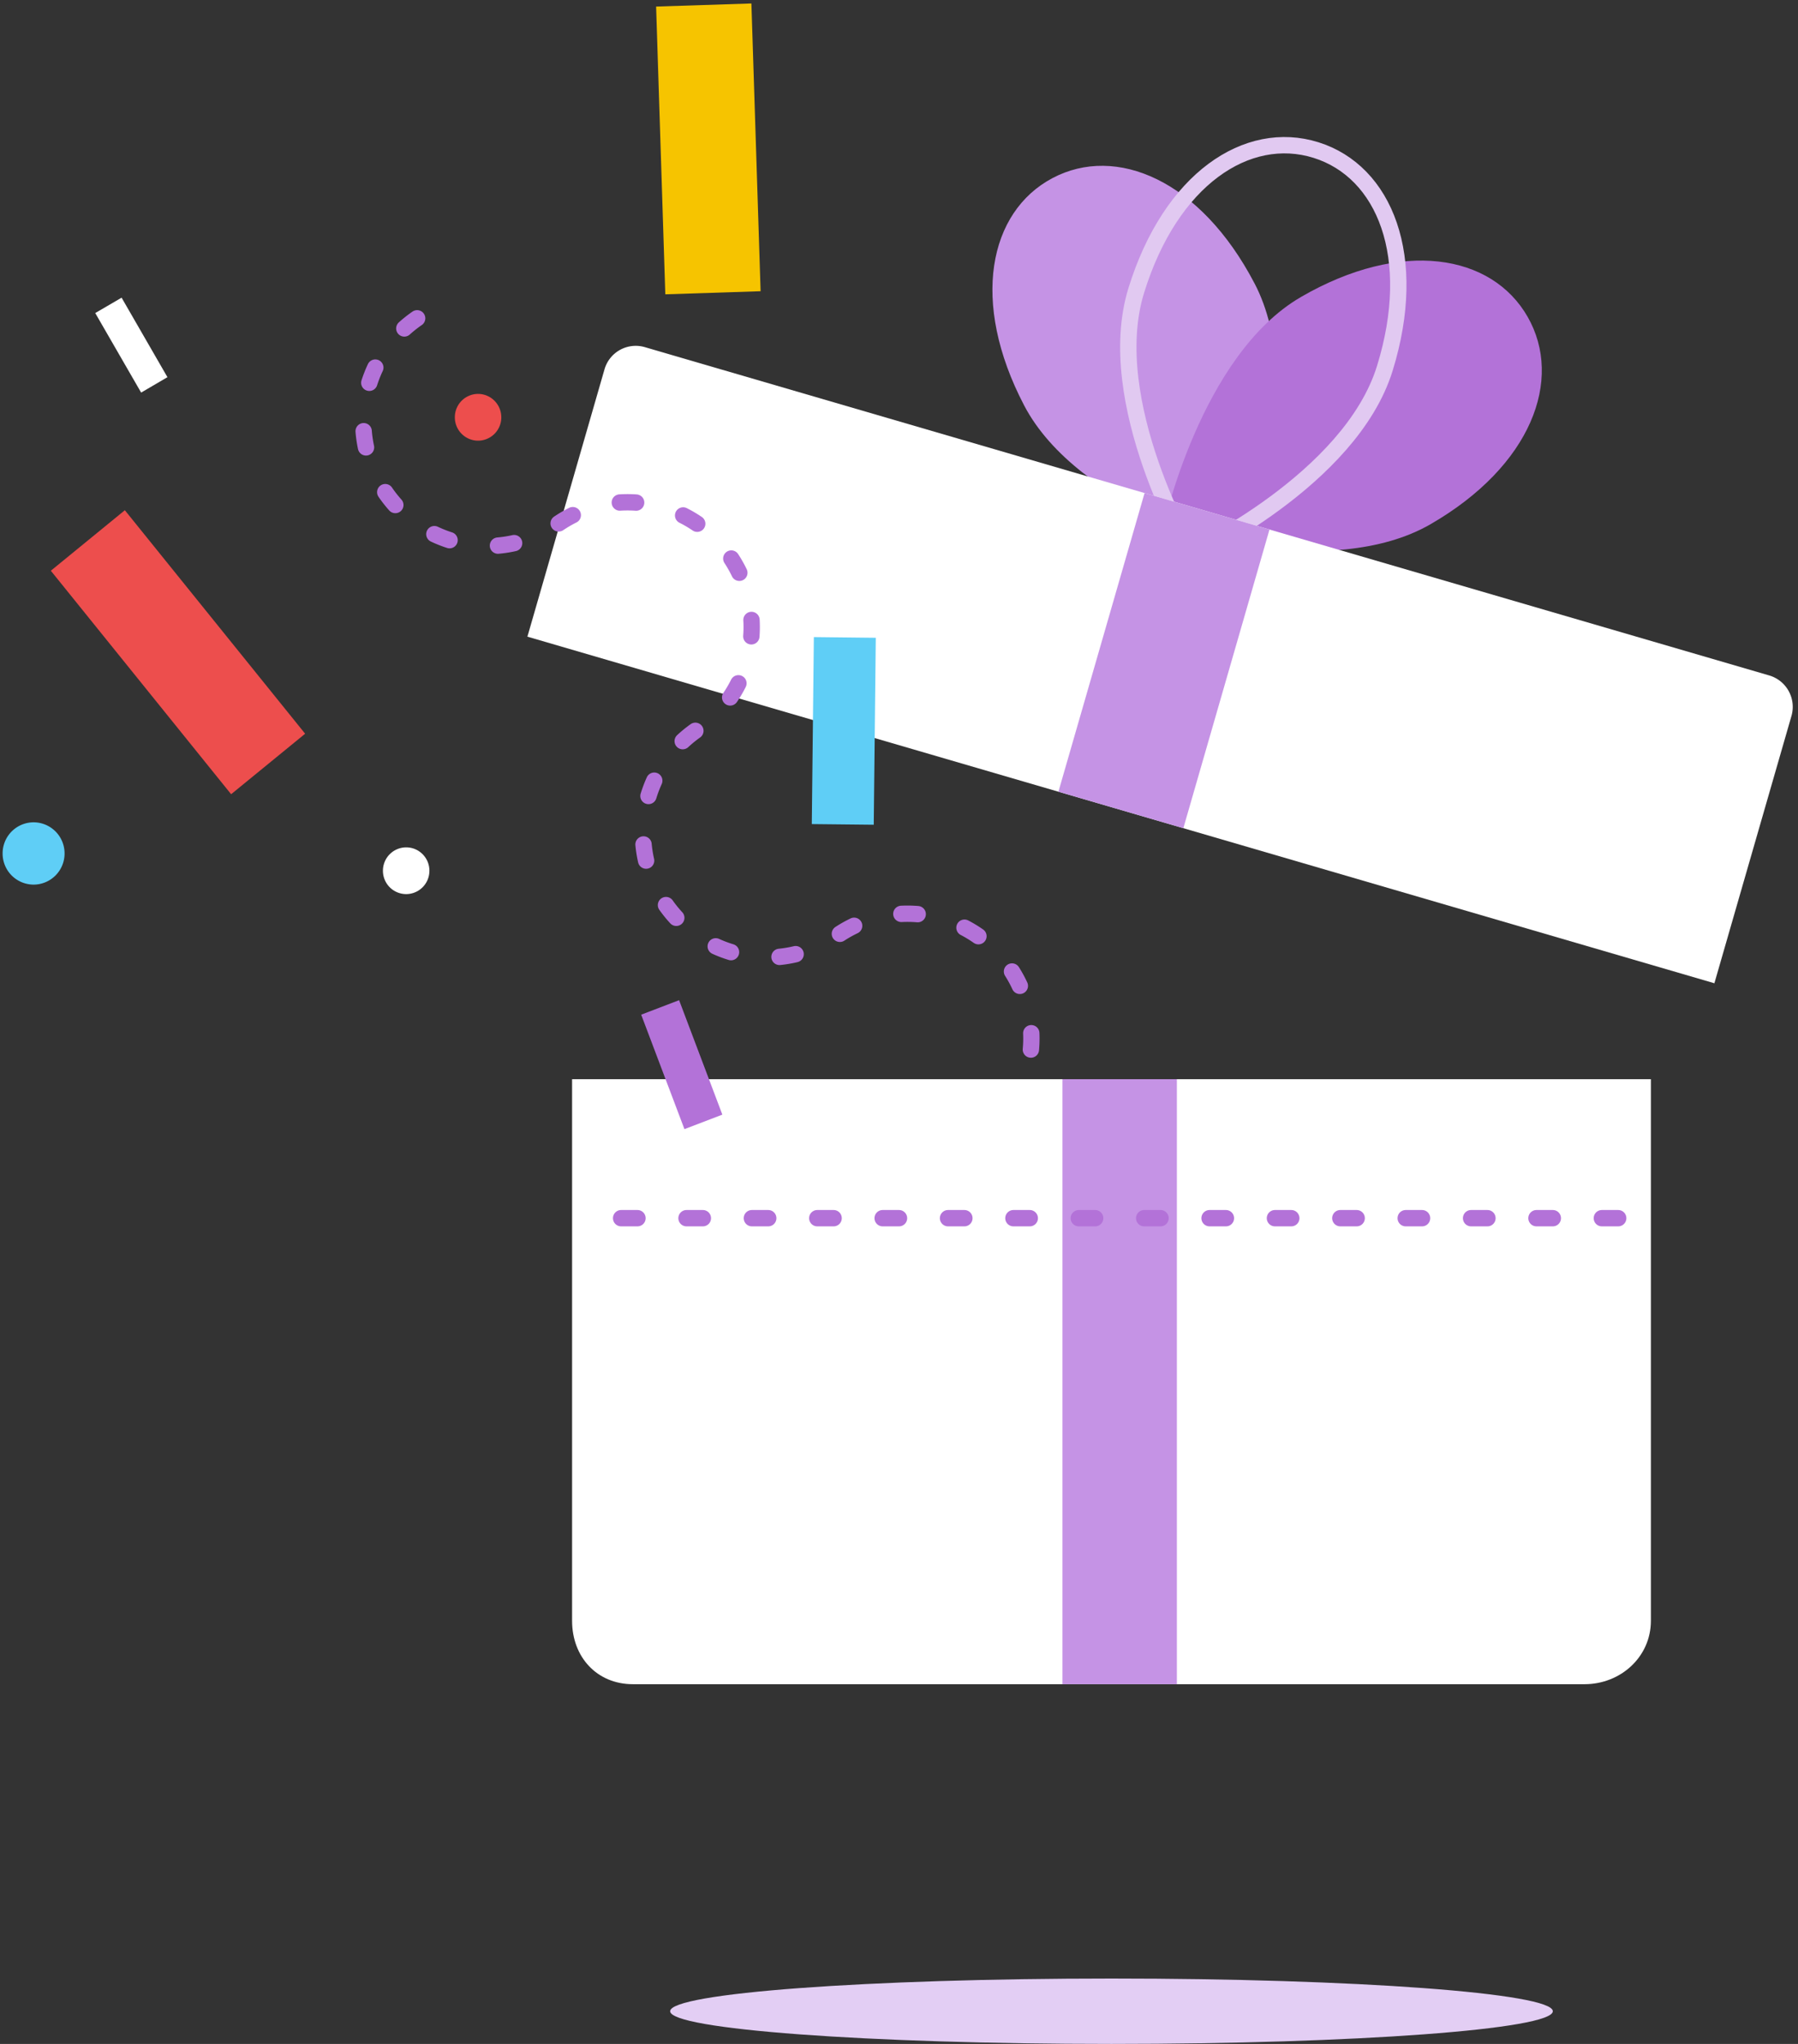 <svg xmlns="http://www.w3.org/2000/svg" width="110" height="125" viewBox="0 0 110 125"><rect x="0" y="0" width="110" height="125" fill="#333333" stroke="none"/><g fill="none" fill-rule="evenodd"><path fill="#C593E5" d="M76.752 17.334c-3.306-6.328-8.47-8.5-12.362-6.442-3.893 2.06-5.043 7.57-1.737 13.897 3.306 6.328 13.71 9.02 13.71 9.02s3.695-10.147.39-16.476"/><path fill="#B372D8" d="M79.59 18.163c6.16-3.566 11.677-2.62 13.87 1.214 2.193 3.836.232 9.11-5.927 12.674-6.16 3.567-16.38.24-16.38.24s2.278-10.56 8.438-14.127"/><path stroke="#E1C9F1" d="M84.722 22.527c2.11-6.827-.012-12.036-4.212-13.35-4.2-1.313-8.885 1.765-10.996 8.592-2.11 6.827 3.353 16.13 3.353 16.13s9.745-4.546 11.855-11.373z" stroke-linecap="round" stroke-linejoin="round"/><path fill="#FFF" d="M104.884 60.132L32.266 38.936l4.715-16.342a1.988 1.988 0 0 1 2.466-1.365l68.796 20.08a2.003 2.003 0 0 1 1.356 2.48l-4.714 16.342"/><path fill="#C593E5" d="M72.397 50.65l-7.644-2.232 5.27-18.264 7.643 2.23-5.27 18.265"/><path stroke="#B372D8" d="M25.52 19.467c-3.454 2.385-4.334 7.137-1.963 10.614a7.56 7.56 0 0 0 10.55 1.977c3.455-2.386 8.18-1.5 10.55 1.976 2.37 3.476 1.49 8.228-1.965 10.614l-.058-.018c-3.456 2.385-4.335 7.137-1.965 10.613s7.093 4.36 10.55 1.976a7.56 7.56 0 0 1 10.55 1.975c2.37 3.476 1.49 8.228-1.966 10.614" stroke-linecap="round" stroke-linejoin="round" stroke-dasharray="1 3"/><path fill="#FFF" d="M101 66H35v33.122c0 2.21 1.513 3.878 3.722 3.878h58.22c2.208 0 4.058-1.67 4.058-3.878V66"/><path fill="#B372D8" d="M44.193 68.167l-2.32.887-2.646-7 2.32-.887 2.646 7"/><path fill="#ED4E4D" d="M3.11 34.904l4.528-3.7 11.03 13.668-4.528 3.7L3.11 34.904"/><path fill="#F6C400" d="M40.14.402l5.83-.19.563 17.598-5.83.19L40.14.4"/><path fill="#FFF" d="M5.827 19.145l1.612-.94 2.805 4.862-1.61.942-2.808-4.865M26.27 53.262a1.424 1.424 0 0 1-1.432 1.418 1.424 1.424 0 0 1-1.41-1.44 1.425 1.425 0 0 1 1.433-1.418c.785.006 1.416.65 1.41 1.44"/><path fill="#ED4E4D" d="M30.67 25.53a1.426 1.426 0 0 1-1.433 1.42 1.425 1.425 0 0 1-1.41-1.44 1.425 1.425 0 0 1 1.432-1.42c.784.008 1.415.652 1.41 1.44"/><path fill="#5FCEF6" d="M3.95 52.21a1.9 1.9 0 0 1-1.91 1.89 1.9 1.9 0 0 1-1.88-1.92 1.9 1.9 0 0 1 1.91-1.89 1.9 1.9 0 0 1 1.88 1.92M49.79 38.963l3.79.042-.125 11.433-3.79-.04.126-11.435"/><path fill="#E3CEF4" d="M95 123c0 1.105-12.088 2-27 2s-27-.895-27-2 12.088-2 27-2 27 .895 27 2"/><path fill="#C593E5" d="M65 66h7v37h-7V66z"/><path stroke="#B372D8" d="M38 74.5h61" stroke-linecap="round" stroke-linejoin="round" stroke-dasharray="1 3"/></g></svg>